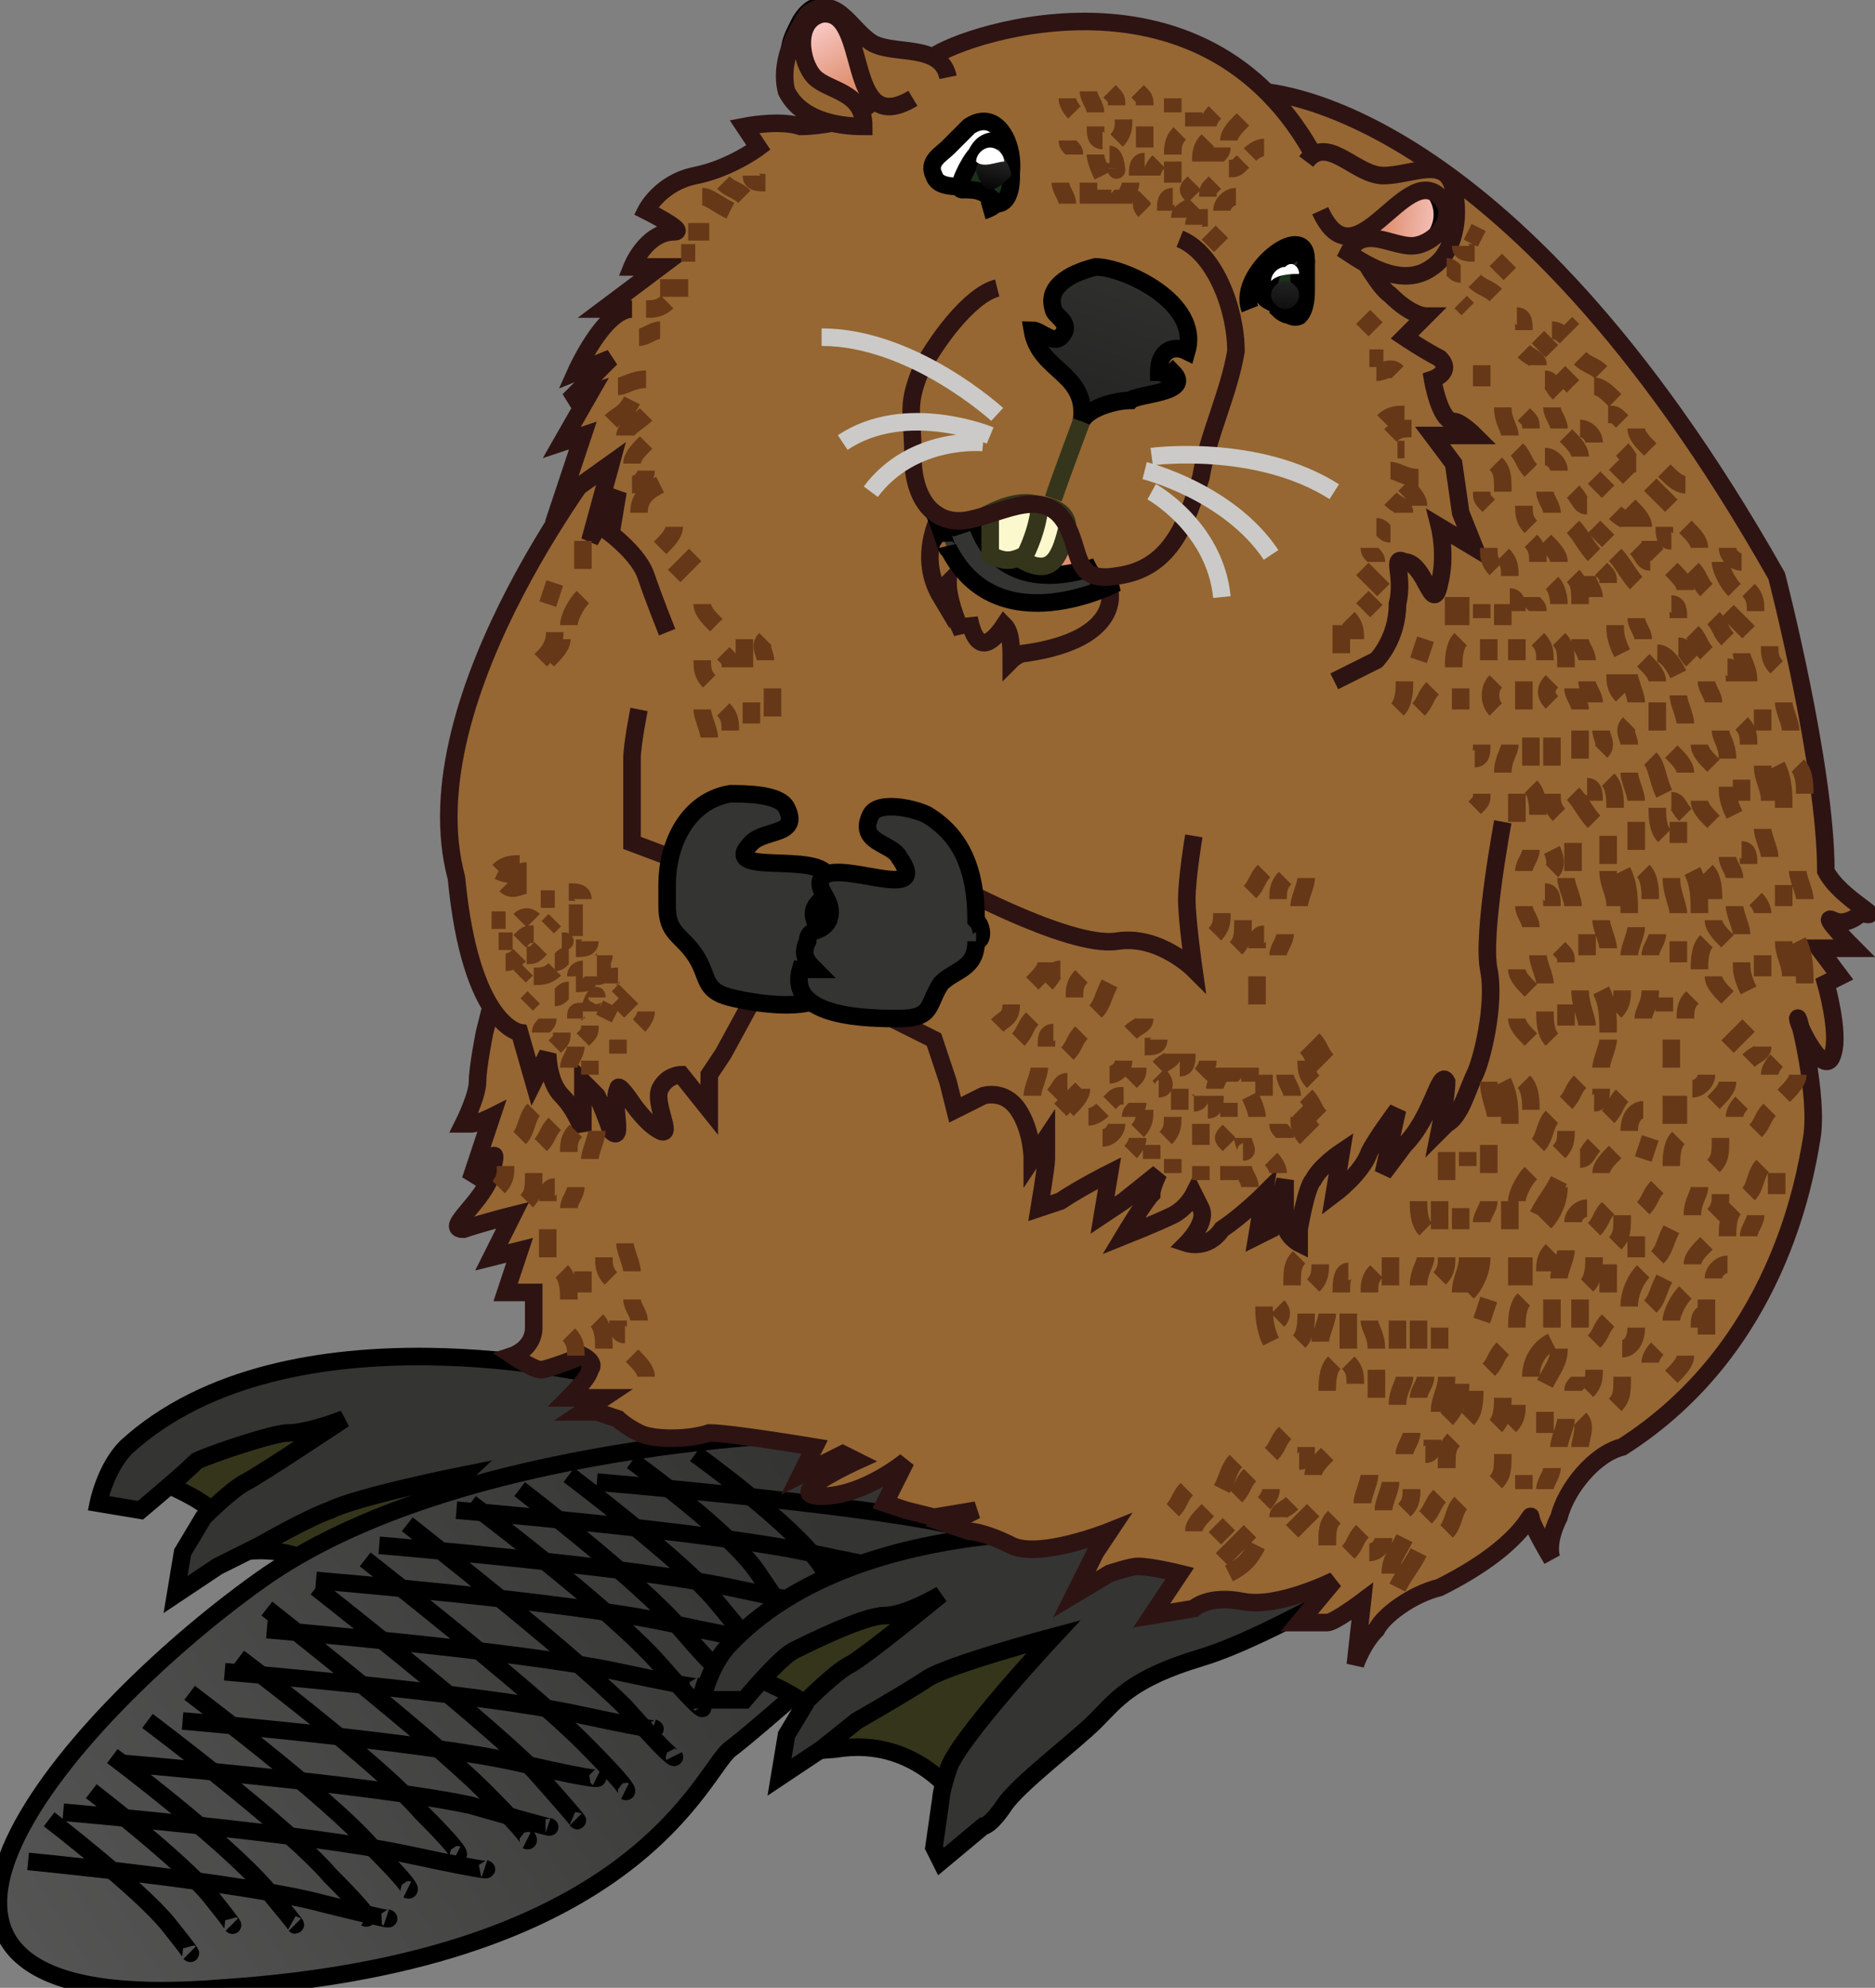 <svg xmlns="http://www.w3.org/2000/svg" version="1.0" viewBox="0 0 26.7 28.3"><rect x="0" y="0" width="26.7" height="28.3" fill="#808080" stroke="none"/><switch><g><path fill="#35351B" stroke="#000" stroke-width=".25" d="M5.2 22.9s-.6-1-1.8-.8c-1.1.1.8-.2-1.1-1-1.1-.5 3.1-1.4 3.1-1.4l1.8.7-2 2.5z"/><path fill="#343433" stroke="#000" stroke-width=".25" d="M8.6 19.6s-4.5-1.1-6.8 1c-.3.3-.4.8-.4.8l.6.1s.6-.5.8-.7c.2-.1 1.1-.4 1.3-.4.3 0 .8-.2.8-.2s-1.2.8-1.4.9c-.2.1-.6.5-.6.5l-.3.5-.1.6.6-.4.6-.3s.7-.4 1-.5c.4-.2 1.9-.5 1.9-.5S5.1 22.4 5 22.8c-.1.3-.2.4-.2.4l-.2.7.1.2.6-.6s.1 0 .3-.3c.3-.2 1.1-.8 1.4-1.1.3-.3.5-.6 1.6-.8 1-.2 2.9-1.2 2.9-1.2l-2.9-.5z"/><linearGradient id="a" x1="-12.625" x2="-43.976" y1="37.211" y2="60.918" gradientTransform="rotate(5.498 165.02 280.725)" gradientUnits="userSpaceOnUse"><stop offset="0" stop-color="#343433"/><stop offset="1" stop-color="#959696"/></linearGradient><path fill="url(#a)" stroke="#000" stroke-width=".25" d="M11.7 20.4s-5.2.1-8 2.1-6.5 6.3-.5 5.8c5.9-.4 6.8-3.1 7.2-3.4.4-.3 1.5-1.3 1.9-1.6.3-.2 4.4-1.7 4.4-1.7l-5-1.2z"/><path fill="none" stroke="#000" stroke-width=".25" d="M4.5 22.5s3.6.3 5 .6 1.1.2 1.1.2M5.4 22s3.6.3 5 .6 1.1.2 1.1.2m-5-1.3s3.6.3 5 .6 1.1.2 1.1.2m-4.1-1.2s3.6.3 5 .6 1.1.2 1.1.2M.4 26.5s3.1.3 4.2.6c1.2.3.9.2.9.2M.9 25.8s3.5.3 4.9.6c1.4.3 1.1.2 1.1.2m-5.2-1.5s3.6.3 5 .6c1.4.4 1.1.3 1.1.3m-5.2-1.5s3.5.3 4.8.6c1.3.3 1.1.2 1.1.2m-5.3-1.5s3.6.3 5 .6 1.1.2 1.1.2m-5.5-1.4s3.6.3 5 .6 1.1.2 1.1.2"/><path fill="none" stroke="#000" stroke-width=".25" d="M9.9 20.7s1.4 1 1.8 1.6c.4.6.3.4.3.4m-9.9 1.8s2 1.5 2.6 2.2c.7.7.5.6.5.6m-2.5-3.2s2 1.5 2.6 2.2c.7.7.5.6.5.6m-2.4-3.3s2 1.5 2.6 2.2c.7.7.5.6.5.6m-2.7-3.5s2.3 1.8 3.1 2.6c.8.8.6.7.6.7m-3-3.6s2.3 1.8 3.1 2.6c.8.9.6.7.6.7m-3-3.7s2.3 1.8 3.1 2.6c.8.8.6.7.6.7M8.1 21s1.6 1.2 2.1 1.8c.5.6.4.5.4.5M9 20.8s1.4 1 1.8 1.6c.4.6.3.4.3.4m-5.3-1.1s2.3 1.8 3.1 2.6c.8.9.7.7.7.7m-2.9-3.6s2 1.5 2.7 2.3c.7.8.6.6.6.6m-2.6-3.1s1.7 1.3 2.3 2c.6.7.5.5.5.5M1.6 25s1.6 1.2 2.2 1.9c.5.6.4.5.4.5m-2.9-1.9s1.3 1 1.7 1.5c.4.5.3.4.3.4M.7 25.9s1.3 1 1.7 1.5c.4.5.3.4.3.4"/><path fill="#35351B" stroke="#000" stroke-width=".25" d="M13.7 25.7s-.6-1-1.8-.8c-1.1.1.8-.2-1.1-1-1.1-.5 3.1-1.4 3.1-1.4l1.8.7-2 2.5z"/><path fill="#343433" stroke="#000" stroke-width=".25" d="M17.1 21.9s-4.6-.7-6.7 1.5c-.3.3-.4.8-.4.8h.6s.5-.6.7-.7c.2-.1 1-.5 1.3-.5.3 0 .8-.3.8-.3s-1.1.9-1.3 1c-.2.1-.6.5-.6.5l-.3.5-.1.6.6-.4.5-.4s.7-.4 1-.6c.3-.2 1.8-.6 1.8-.6s-1.4 1.5-1.5 1.9c-.1.3-.1.4-.1.4l-.1.7.1.2.6-.5s.1 0 .3-.3c.2-.3 1-.9 1.3-1.2.3-.3.5-.6 1.5-.9 1-.3 2.8-1.4 2.8-1.4l-2.8-.3z"/><path fill="#966732" stroke="#2E1313" stroke-width=".25" d="M17.9 1.3s3.5 0 7.4 6.9c0 0 .7 2.7.7 4.2.2.4.9.7.5.6 0 0-.2.2-.4.1s.3.4.3.4h-.5l.3.4-.2.1s.2.7.1 1c-.1.4-.5-.4-.5-.5 0-.1.3 1.1.2 1.7-.1.6-.5 3-2.7 4.4-.4.1-.8.6-.9 1-.2.4-.1.6-.1.6s-.3-.5-.3-.6c0-.1-.1.4-1.3 1-.4.1-.8.4-.9.6-.2.2-.3.5-.3.5l.1-.9s-.4.3-.5.3h-.4l.5-.6s-.8.4-1.3.3c-.5-.1-.7.1-.7.1l-.6.1.4-.6s-.4-.1-.6-.1c-.1 0-.4.1-.4.1l-.5.3.3-.6.2-.3s-1 .4-1.4.2c-.4-.2-.6-.2-.6-.2l-.3-.1.4-.2-.6.1-.4-.1-.3-.1.3-.6s-.6.5-1.2.5.5-.5.5-.5l-.2-.1-.6.3.2-.4s-1.2-.2-1.5-.2c-.3.1-.8.1-1 0-.2-.1-.3-.2-.3-.2l-.3-.1h-.2l.3-.2h-.5s.3-.3.3-.4c.1-.1-.1-.2-.1-.2s-.5.2-.6.2c-.1 0-.4-.2-.4-.2s.3-.1.3-.4v-.5h-.4l.2-.6-.4.1.3-.6s-.4.1-.7.2c-.3 0 .3-.4.4-.8.1-.4 0-.2 0-.2l-.2.2-.1.1.3-.9s-.2.1-.3.1h-.1s.2-.4.2-.6c0-.2.1-.7.1-.7l.1-.4s-.1-4.7.6-5.9c.7-1.2.8-1.4.8-1.4s2.5-2.4 2.6-2.9c.1-.5 4.4-3.5 5.1-3.3.6.2 1.8.5 1.8.5z"/><path fill="#966732" stroke="#2E1313" stroke-width=".25" d="M8.7 6.3s-2.9 3.6-2.2 6.2c.2 2.1.9 2.2.9 2.2l.2.7.2-.4s0 .4.2.6c.2.2.3.5.3.5v-.7l.2.2s.1.2.2.5c.2.2 0-.4.1-.6 0-.1.2.2.2.2s.2.3.4.4c.2.1-.1-.4 0-.6.1-.2.3-.2.3-.2l.4.5v-.5l.2-.3.6-1.1s-.6-.1-.6-.8c0-.7-.5-.8-.5-.8L9 12v-1.2c0-.2.1-.7.1-.7m12.3 1.6s-.3 1.6-.2 2.1c.1.5-.1 1.3-.2 1.5-.1.2-.2.6-.4.7l-.1.1s.1-.5.1-.7c-.1-.2-.2.5-.6.9l-.3.4.2-.9s-.3.4-.4.6c-.1.3-.5.6-.5.6l.1-.6s-.3.2-.4.4c-.1.1-.2.7-.2.7v.2s-.2-.1-.2-.3v-.6l-.2.7-.2.1.1-.6s-.3.3-.6.5c-.2.3-.5.2-.5.2s.3-.3.2-.5L17 17s-.1.2-.3.3c-.2.1-.7.3-.7.3s.3-.5.4-.6c0-.1.1-.3.1-.3l-.5.4-.3.2.1-.6s-.4.2-.7.4l-.3.1s.1-.6.1-.7v-.3l-.2.3s0-.4-.2-.7c-.2-.3-.5-.2-.5-.2l-.4.2-.1-.4-.2-.6-.6-.3.1-.3s.3-.1.6-.3c.2-.2-.1-.6-.1-.7 0-.1.1-.7.1-.7s1.8 1 2.5.9c.6-.1 1.1.4 1.1.4s-.1-.7-.1-1c0-.3.1-.9.1-.9"/><path fill="#343433" stroke="#000" stroke-width=".25" d="M9.5 12.9c0 .4.2.4.4.7.2.3.1.5.5.6.4.1 1.6.3 1.5-.4-.1 0-.1-.1-.2-.1.1-.1.2-.2.2-.3 0-.2-.2-.2-.3-.3-.1-.3.3-.3.2-.6-.1-.4-1.6 0-1.1-.5.2-.2.7-.1.5-.5-.1-.2-.6-.2-.8-.2-.6.1-.9.7-.9 1.3v.3"/><path fill="#343433" stroke="#000" stroke-width=".25" d="M13.9 13.4c0 .4-.3.4-.5.6-.2.3-.1.5-.6.5-.4 0-1.6 0-1.4-.7h.2c-.1-.1-.2-.2-.1-.4 0-.2.2-.1.3-.3.1-.3-.2-.4-.1-.6.2-.3 1.6.4 1.1-.3-.1-.2-.6-.2-.4-.6.1-.2.6-.1.8 0 .5.3.7.8.7 1.5.1.1.1.3 0 .3"/><linearGradient id="b" x1="-6.838" x2="-5.309" y1="18.378" y2="18.378" gradientTransform="rotate(5.498 165.02 280.725)" gradientUnits="userSpaceOnUse"><stop offset="0" stop-color="#cb6732"/><stop offset="1" stop-color="#facbc9"/></linearGradient><path fill="url(#b)" stroke="#000" stroke-width=".25" d="M19.3 3.6c-.1-.2-.3-.1-.2-.4.1-.2.3-.3.5-.4.2-.1.6-.3.8-.1.2.2.2.6-.1.8-.2.3-.8.4-1 .1"/><linearGradient id="c" x1="-13.636" x2="-14.672" y1="17.794" y2="16.39" gradientTransform="rotate(5.498 165.02 280.725)" gradientUnits="userSpaceOnUse"><stop offset="0" stop-color="#cb6732"/><stop offset="1" stop-color="#facbc9"/></linearGradient><path fill="url(#c)" stroke="#000" stroke-width=".25" d="M12.5 1.7c-.4 0-.8-.3-1.1-.6-.3-.3-.1-.6 0-.8.5-.8 1.1.9 1.2 1.3-.1.1-.1.2-.1.1"/><path fill="#966732" stroke="#2E1313" stroke-width=".25" d="M9.5 9s-.2-.5-.3-.8c-.1-.3-.5-.6-.5-.6l.1-.6-.4.7.3-1.1-.7.5.3-.9-.3.1.4-.7-.3.1.6-.6-.5.2s.4-.9.8-.9h-.4l.8-.6H9s.2-.5.6-.5c.2 0-.4-.3-.4-.3s.2-.4.7-.5c.5-.1.9-.4.9-.4l-.2-.3s.5-.1.8 0c.3 0 .7-.1.7-.1l1.2-.9c.4-.3 4.1-1.6 5.6 1.8 0 .1.6 1.4.9 1.6.3.3.5.3.5.3l-.3.3s.3.2.5.3c.2.2-.1.3-.1.3s.1.6.3.6c.1 0 .3.2.3.2h-.6l.3.4.1.7.2.5-.5-.3s.1.4 0 .8c-.1.5-.2-.3-.5-.3-.2-.1 0 .2-.1.6 0 .5-.3.8-.3.8l-.6.3"/><path fill="#966732" stroke="#2E1313" stroke-width=".25" d="M13 1.4C12 2 12.4.1 11.7.2c-.4.1-.3.7-.1.9.2.2.7.2.7.7-.4 0-.9-.1-1.1-.5-.1-.4.1-.8.3-1.1.4-.3.6.2.9.4.3.2 1 0 1.1.5M18.8 3c.5 1.1 1.2-.7 1.7-.2.3.3-.1.7-.4.7-.3 0-.7-.3-.9.1.3.2.8.5 1.2.2.3-.2.4-.7.3-1.1-.1-.5-.6-.2-1-.2s-.8-.6-1.1-.2"/><linearGradient id="d" x1="-9.459" x2="-11.966" y1="18.632" y2="28.23" gradientTransform="rotate(5.498 165.02 280.725)" gradientUnits="userSpaceOnUse"><stop offset="0" stop-color="#343433"/><stop offset="1"/></linearGradient><path fill="url(#d)" stroke="#000" stroke-width=".25" d="M15.4 6c.1-.7-.6-.7-.7-1.3.1 0 .3.2.4.1.2-.2-.1-.3-.1-.4-.1-.3.2-.5.6-.6.4 0 1.5.5 1.3 1.2-.2-.1-.4 0-.4.3.1 0 .1.1.2 0 .3.3-.5.3-.6.4-.2 0-.6.1-.7.3"/><path fill="none" stroke="#2E1313" stroke-width=".25" d="M13.4 7.3c-.1.2-.3.7 0 1.2 0-.1 0-.1.1-.2 0 .2.1.5.2.7 0-.1.1-.1.1-.2.1.5.3.4.5.1.1.1.1.3.1.5 0 0 .1-.1.2-.1 1.4-.2 1.2-.9 1.2-.9"/><linearGradient id="e" x1="-10.605" x2="-11.348" y1="22.327" y2="25.132" gradientTransform="rotate(5.498 165.02 280.725)" gradientUnits="userSpaceOnUse"><stop offset="0" stop-color="#cb6732"/><stop offset="1" stop-color="#facbc9"/></linearGradient><path fill="url(#e)" d="M13.8 7.4c0 .5.3.5.7.7.3.2.6.1.9 0-.1-.1-.1-.4-.2-.6-.1-.2-.1-.2-.3-.3-.2-.2-.9.3-1.2.2"/><path fill="#343433" stroke="#000" stroke-width=".25" d="M13.9 7.4s.2 1.1 1.6.7c.1.2.4.2.4.2s-1.7.9-2.4-.5c0 .1-.1-.3-.2-.5l.3.2.3-.1z"/><path fill="#FBF8CD" stroke="#35351B" stroke-width=".25" d="M15.2 7.5c-.1.4-.2.7-.6.5v-.1c-.2.1-.3.1-.5 0v-.6c.2-.1.5-.2.7-.1.2 0 .4.1.4.3"/><path fill="none" stroke="#35351B" stroke-width=".25" d="M14.6 7.9c.1-.2.2-.5.2-.7"/><path fill="#FFF" stroke="#000" stroke-width=".25" d="M14 3c.7-.2.4-1.6-.2-1.2l-.3.3c-.1.1-.3.2-.2.4.1.3.7 0 .9.4m3.6 1.5c-.2-.5.8-1.3.8-.7v.4c0 .1 0 .3-.1.4-.2.1-.4-.4-.7-.3"/><path fill="#19321B" stroke="#000" stroke-width=".25" d="M13.7 2.7c-.1 0 .1-.4.2-.5.1-.2.2-.2.4-.2.1.1.1.3.1.5 0 .3-.1.4-.2.4-.2-.2-.3-.2-.5-.2m4.9 1c-.1-.3-.4.1-.5.2 0 .1-.1.3-.1.3 0 .1.2.1.2.2.2.2.3 0 .3-.2v-.3c.1-.1.1-.1.1-.2"/><linearGradient id="f" x1="-11.778" x2="-11.893" y1="17.739" y2="18.517" gradientTransform="rotate(5.498 165.02 280.725)" gradientUnits="userSpaceOnUse"><stop offset="0" stop-color="#343433"/><stop offset="1"/></linearGradient><path fill="url(#f)" d="M14.4 2.5c0-.1-.1-.3-.2-.3s-.3.1-.3.2.1.3.2.3.2-.1.3-.2z"/><path fill="#FFF" d="M14.3 2.3c0-.1-.1-.2-.2-.2s-.2.1-.2.2c.1.1.3 0 .4 0"/><linearGradient id="g" x1="-7.497" x2="-7.497" y1="18.943" y2="20.054" gradientTransform="rotate(5.498 165.02 280.725)" gradientUnits="userSpaceOnUse"><stop offset="0" stop-color="#343433"/><stop offset="1"/></linearGradient><path fill="url(#g)" d="M18.5 4.2c0-.1-.1-.2-.2-.2s-.2.1-.2.2.1.2.2.2.2-.1.2-.2z"/><path fill="#FFF" d="M18.5 3.9c0-.1-.1-.2-.2-.1-.1 0-.2.1-.2.2.1-.1.3-.1.4-.1"/><path fill="none" stroke="#2E1313" stroke-width=".25" d="M14.2 4.1c-.4.1-.9.8-1.1 1.2-.2.5-.1.6-.1 1.2s.3 1 .8.9c.5-.1 1.1-.5 1.4.1.2.4.1.8.7.7.8-.1 1-.8 1.2-1.4.1-.6.4-1.2.5-1.8 0-.6-.3-1.4-.8-1.6"/><g fill="none" stroke="#663817" stroke-width=".25"><path d="M22.1 5l-.2-.2m.1.6c.1 0 .1.1.2.2m.2-.1l-.2-.2M22 6.5c.1 0 .2.1.2.2m-.7-2.8l-.2-.2m1 2.5c.1.1.2.2.2.3M21 4c.1.1.2.1.3.2m1.2 1.9c.1 0 .2.1.2.2m-1.9-2l.1.1m2 1.5c.1 0 .1 0 .2.1m-2.2-2.7l.2.1m1.6 2.1c.1 0 .2.1.3.2m-2.2-2.2c0 .1.1.1.2.1m1.5 1.5c.1.1.2.1.3.2m-2.2-1.5c.1 0 .1.1.2.1m.9 3.3c0 .1 0 .2.1.3m.3-.2c0-.1-.1-.2-.1-.3m-.4-.6c.1.1.1.2.2.3m.6.3c.1.1.1.2.2.2m-1.3-.6c.1.1.1.2.1.4m1.3-.2l.2.2m-1.8 0c0 .1 0 .1.1.2m1.8-.6l.2.2m-.3.9l-.2-.2m.4-1.1c.1.1.1.2.2.2m-.3.7c.1.1.2.1.2.2m.1-1.4c0 .1.1.2.2.3m-.3.8c.1.1.2.2.2.3m-1 0c.1.1.2.3.3.4m.8-1l.3.3m-1.7-1.4c0 .1.1.2.1.3m1.5.6c.1.1.2.2.3.2m-2.3-1c.1.1.1.1.1.2m-.6 1.7c0 .1 0 .2.1.3m1.1.1c.1.1.1.2.1.4m-1.1-.7c.1.1.1.2.1.3m1.1 0c0 .1.1.2.1.3m-.9-.8c.1.1.1.2.1.3m.9.1c.1.1.1.1.1.2m-.9-.6c.1.1.2.2.2.3m.8-.1c.1.1.2.3.3.4m-1.4.8c.1.1.1.2.1.3m1.3-1.6c.1.1.1.2.2.2m-1.3 1.1c.1.1.1.2.1.4m1.2-1.8c0 .1.1.2.1.2m-1.1 1.2c0 .1.1.2.1.3m1.1-1.9c0 .1 0 .2.1.2m-2.3-1.5c0-.1-.1-.2-.1-.4M24 7.5c.1.1.2.2.2.3M23 8.9c0 .1 0 .2.1.4m.2-.5c0 .1.1.2.1.3m.4-.5c.1 0 .1.1.1.2m-1.8-4.1c.1 0 .2.1.2.1m0-.2l.1.1m-.7.3c.1.1.2.1.2.2m-.8 0v.3m.5-1c.1 0 .1.1.1.2m-6.2-1.8v-.3m.2.3v-.2m-.5.2c0-.1-.1-.2-.1-.3m.8.3c0-.1.1-.1.1-.2m.1-.1c0 .1-.1.2-.1.3m.3-.1s-.1.1 0 .2m1.1.3l-.2.2m-.6-.5c0-.1 0-.2.1-.2m.1.3c0-.1.1-.1.2-.2m0 .3c0-.1.1-.1.2-.1m-1.5-.6s-.1-.2-.1-.3m.3.2c0 .1 0-.2-.1-.2m.4.3c0-.1 0-.2.1-.2m1.1.7c0-.1.1-.2.2-.2m-1.2-.3s0-.1.1-.2m.7.5c0-.1 0-.1.1-.2m-.3 0c-.1.1-.1.1 0 .2m-.3-.2v-.3m-1.4-.1c0-.1-.1-.1-.1-.2m.5 0c-.1 0-.1-.1-.1-.2m.3.2c.1-.1.1-.2.1-.3m.3.4v-.3m.4.4c0-.1 0-.2.1-.3m.7.5c.1 0 .1 0 .2-.1m-.6 0c0-.1 0-.2.1-.3m-1.9-.4s-.1-.1-.1-.2m2.1.9c0-.1.1-.1.1-.2m-.7-.5v-.2m-1.1.2c0-.1-.1-.2-.1-.3m1.5.5v-.2m.8.6s.1-.1.2-.1m-2.1-.6c0-.1 0-.1-.1-.2m1.4.5c0-.1.1-.2.1-.2m-1-.1c0-.1 0-.1-.1-.2m1.3.7c0-.1.1-.2.2-.3m.3 13.6v.3m-.2-.4v.2m.5-.1c0 .1.1.2.1.3m-.8-.4c0 .1-.1.1-.1.2m-.2.1c0-.1.1-.2.1-.3m-.3.1s.1-.1.1-.2m-1.1-.4c.1-.1.2-.1.2-.2m.6.5c0 .1 0 .2-.1.2m-.1-.2c0 .1-.1.1-.2.2m0-.4c0 .1-.1.1-.2.1m1.5.7s.1.2.1.3m-.4-.2v.2m-.2-.3c0 .1 0 .2-.1.2m-1.2-.7c0 .1-.1.2-.2.2m1.3.3s0 .1-.1.1m-.8-.5c0 .1 0 .1-.1.2m.4.1c.1 0 .1-.1 0-.2m.3.2v.3m1.4.2c0 .1.1.1.1.2m-.6 0c0 .1.1.2 0 .2m-.2-.3c-.1.1-.1.1 0 .2m-.4-.3v.3m-.4-.4c0 .1 0 .2-.1.3m-.6-.6c-.1 0-.1 0-.2.1m.5.1c0 .1 0 .2-.1.3m1.9.4s.1.1.1.2m-2-1c0 .1-.1.1-.1.2m.6.6v.2m1-.1c0 .1.1.2.1.3m-1.4-.6v.2m-.7-.7s-.1.1-.2.1m2 .7v.2m-1.3-.6c0 .1-.1.2-.1.2m1 .2v.2m-1.2-.8c0 .1-.1.2-.2.2m-6.7-2l-.2.2m.1-.3l-.1.1m.4.2c0 .1-.1.2-.1.2m-.3-.7c-.1 0-.1 0-.1.1m-.2-.1c.1 0 .1-.1.2-.1m-.2-.1s.1 0 .1-.1m-.5-.9c.1 0 .2 0 .2.1m.1.6c0 .1-.1.1-.2.1m.1-.3h-.2m.2-.2h-.2m.6 1.3l-.1.2m-.1-.3c0-.1-.1.1-.1.2m0-.5c0 .1-.1.1-.2.1m-.3-1.2h-.2m.6 1s-.1 0-.1.1m-.3-.8l-.1.1m.2.2s.1 0 0 0m.1.2c-.1 0-.1.1-.2.1m.9 1.1v.2m-.4-.4c0 .1 0 .1-.1.2m0-.4c-.1 0-.1 0-.1.1m-.1-.4c-.1 0-.1.1-.2.1m0-.4c-.1.1-.2.1-.3.1m0-.8s-.1-.1-.2 0m.3.4c-.1.1-.1.1-.2.1m.9 1.5v.2m-.8-2c-.1 0-.1 0-.2.1m.2.8l-.1.1m.7.6c0 .1-.1.2-.1.3m-.6-1.4l-.1.1m-.2-.8H7m1 1.6c0 .1 0 .1-.1.2m-.5-1.3s-.1.1-.2.1m.6.8c0 .1-.1.1-.1.2m-.4-1.3h-.2m13.6-4.9v.4m3.1-.8c.1.1.2.2.2.3m-3.2.5v-.4m3.3-.4c.1.1.1.2.2.3m-3.2.4v-.2m3.4-.6c0 .1.1.3.2.4m-3.3.5v-.3m3.2-.8c0 .1.1.2.2.2m-3.2.7c0-.1 0-.2-.1-.2m.9 1.3c0 .1.1.2.1.3m-.6-1.4c0-.1-.1-.1-.1-.2m.8 1.2c0 .1.1.2.1.3m-.5-1.4s0-.2-.1-.3m.9 1.3c0 .1 0 .2.1.3m-1.5-.8v.3m1.6.2c0 .1.1.3.1.4m-2.1-.9v.3m2.2 0c.1.1.2.2.2.3m-2.8-.6c-.1.1-.1.3-.1.4m2.9-.2c.1 0 .2.1.3.3m-3.6-.5l-.1.3m3.7-.2c.1 0 .1.1.2.2m-2 .3c-.1.1-.1.2 0 .3m2-1c.1.1.1.2.2.3m-2.6.4v.4m2.7-1.3c.1.1.1.2.2.3m-3.3.6c-.1.1-.1.3 0 .4m3.3-1.4l.3.3m-4.1.8v.3m4.1-1.7c.1.1.1.2.1.3m-4.6 1.1c-.1.1-.1.2-.2.3m1.6.4v.4m2.5-1.2c0 .1.1.2.1.3m-2.3.5v.4m1.8-1c0 .1.1.3.1.4m-1.5.1v.4m1.1-.8v.4m-.8 0c0 .1.1.2 0 .3m1.8-1.2c.1 0 .1.1.1.2m-1.5.6c-.1.1 0 .2 0 .3m1.6-1.3c0 .1.1.2.1.4m-3.4.9c0 .1-.1.2-.1.4m3.8-1.8c0 .1 0 .2.1.3m-2.4 1.6c.1.1.1.3.1.4m-1.4-.2v.4m1.6-.7c0 .1.1.3.1.4m-1.5-.2c.1.1.1.3.1.4m1.6-.8c.1.1.1.3.2.5m-1.6 0c0 .1 0 .2.1.3m1.6-.9c.1.1.2.2.2.3m-1.6.3c.1.1.2.3.3.4m1.5-1.1c0 .1.1.2.2.3m-1.8.3c.1 0 .1.1.1.2m1.8-1c0 .1.1.2.1.4m-3.5.5c0 .1 0 .1-.1.2m3.8-1.2c.1.1.1.2.1.3m-3.8 0c0 .1 0 .2-.1.2m4.1-.7v.3M20 9.7c0 .1 0 .3-.1.4m5.5-.1c0 .1.1.3.1.4m-1.7 1c.1 0 .1.1.2.2m-.4-.1c0 .1 0 .3.1.4m-.4-.2v.4m1.8-1.2c0 .2.1.3.1.5m.1-.5c.1.2.1.4.1.6m.2-.6c.1.1.1.3.1.4m-2.8.6v.4m1.3-.9c0 .1.1.2.2.3m-2 .3v.4m2.2-1.2c0 .1 0 .2.1.4m-2.6.5s.1.2 0 .3m2.7-1.3v.3m-3 .7c0 .1-.1.2-.1.3M8.7 6c.1-.1.2-.1.3-.3m.1-.9c.1 0 .2-.1.3-.1m.3-1.1h.2m.1-.8c.1 0 .2.1.4.2M9.2 4.4c.1 0 .2 0 .3-.1m.3-1h.3m.2-.7c.1.1.2.1.3.2M8.9 6.2c0-.1.2-.2.3-.3m-.1 1.4c0-.2.1-.3.3-.4m-.6-1.4c.1 0 .2-.1.4-.1m.2-1.3h.4m.9-1.6c0 .1.1.1.2.1M9 6.9c.1 0 .2-.1.2-.2m.2 1.1c.1-.1.2-.2.2-.3M9 6.6c0-.1.1-.2.2-.3m.4 1.9l.3-.3m9.2 1.4v-.4m.6-.5l-.3-.3m.8-.9c0-.1-.1-.2-.2-.3m-.2-.7c.1-.1.2-.1.3-.1m-.5-.8c.1 0 .2-.1.3 0m-.1 1.8c.1.1.2.1.2.2m-.5.5c0 .1.1.1.1.2m-.4.8c.1.1.1.2.1.3m.5-2.4c.1 0 .2.1.4.1m-.5-.8c.1-.1.2-.1.3-.1m-.5-.8h.2m.2 1.3h.1m-.4 1.1c.1 0 .1.1.2.1m-.4.9l.2.2m-.2-4l.2-.2m2.1 8.4c0 .1.1.2.1.3m.2-.5c.1 0 .1.1.1.2m.2-.4c0 .1.1.3.1.4m-.8.9c0 .1.1.2.2.3m.1-.5c0 .1.1.3.1.4m.2-.5c.1.1.1.1.1.2m.3-.4v.3m.2-.5c0 .1.1.3.1.4m-.4.6c0 .2.1.4.1.5m.2-.5c.1.2.1.4.1.6m-1.3-.2c0 .1.1.2.2.3m.2-.4c0 .1 0 .3.1.4m.2-.5v.3m2.3-2.4c0 .1.1.2.1.3m.1-.4c.1 0 .1.1.1.2m.2-.5c0 .1.1.3.1.4m-.8.9c0 .1.1.2.2.3m.1-.5c0 .1.1.3.1.4m.2-.5c.1.1.1.2.1.2m.3-.4v.3m.2-.5c0 .1.1.3.1.4m-.3.6c0 .2.1.3.1.5m.1-.5c.1.2.1.4.1.6m-1.3-.1c0 .1.1.2.2.3m.2-.5c0 .1 0 .2.1.4m.2-.5v.3m-6.8 6.5c-.1.1-.1.2-.2.3m.5-.1c0 .1 0 .2-.1.2m.4-.1c-.1.1-.2.2-.2.3m-1.1-.2c-.1.1-.1.2-.2.4m.4-.2c-.1.1-.1.2-.2.3m.5-.1c0 .1-.1.2-.1.2m.4 0c-.1.1-.2.1-.2.2m.5-.1l-.3.3m-.6 0l-.4.4m.5-.2c-.1.2-.2.3-.4.4m-.6-1.2c-.1.1-.1.2-.2.3m.5 0c-.1.1-.2.2-.2.3m.5-.1l-.2.2m2.8-1.5c0 .1-.1.2-.1.3m.4-.2c0 .1 0 .2-.1.2m.4-.2c-.1.1-.1.2-.1.4m-1.1.1c0 .1-.1.3-.1.4m.4-.3c0 .1-.1.3-.1.4m.4-.3c0 .1 0 .2-.1.3m.5-.2c-.1.1-.1.2-.2.3m.5-.2c-.1.1-.1.3-.2.4m-.6.1c-.1.2-.2.3-.2.5m.4-.3c-.1.2-.2.3-.3.5m-.9-1c-.1.1-.1.2-.1.4m.5-.2c-.1.1-.1.2-.2.3m.5-.2c0 .1-.1.2-.2.2"/><path d="M20.1 20.4c0 .1-.1.2-.1.3m.4-.2c0 .1 0 .2-.1.2m.4-.2c-.1.1-.1.2-.1.4m-1.1.1c0 .1-.1.3-.1.4m.4-.3c0 .1-.1.3-.1.4m.4-.3c0 .1 0 .2-.1.3m.5-.2c-.1.1-.1.2-.2.3m.5-.2c-.1.1-.1.3-.2.4m-.6.1c-.1.2-.2.3-.2.5m.4-.3c-.1.2-.2.3-.3.5m-.9-1c-.1.1-.1.2-.1.4m.5-.2c-.1.1-.1.2-.2.3m.5-.2c0 .1-.1.2-.2.2m2.5-.9c0-.1.1-.2.1-.3m-.4.3V21m-.4.1c.1-.1.1-.2.1-.4m1.1-.1c0-.1.1-.3 0-.4m-.3.4c0-.1.1-.3.1-.4m-.3.2v-.3m-.5.2c.1-.1.1-.2.1-.3m-.3.3c.1-.1.1-.3.1-.4m.6-.2c.1-.2.2-.3.2-.5m-.4.4c0-.2.1-.4.3-.5m.9.9c.1-.1.1-.2.1-.4m-.5.2c.1-.1.1-.2.1-.3m-.3.3c0-.1.1-.1.1-.2m-4-1.7c-.1.1-.1.2-.1.4m1.2-.2c-.1.1-.1.2-.1.3m-.7-.4c0 .1 0 .2-.1.3m.5-.2c-.1 0-.1.2-.1.3m-.5.3c0 .1 0 .3-.1.4m.4-.4c0 .1-.1.3-.1.4m.4-.4v.5m.3-.4c0 .1.1.2.1.4m-1.6-.6c0 .1 0 .3.1.5m1.8-.3v.4m-1.7-.6c.1.1 0 .2 0 .2m2 0v.4m.3-.3v.3m-1.3.2c.1.1.1.2.1.3m1.3-.1c0 .2-.1.3-.1.5m-1.5-.7c-.1.1-.1.3-.1.4m1.9-.1c0 .2-.1.4-.2.5m.4-.4c0 .1 0 .3-.1.4m-1.3-.7v.4m.4-.3c0 .1-.1.2-.1.4m.4-.4c0 .1-.1.2-.1.3m3.6-.3c.1-.1.2-.2.2-.3m-1.3-.2c.1-.1.1-.2.2-.3m.6.6c0-.1.1-.2.1-.2m-.5 0c.1 0 .2-.1.2-.3m.5-.1c0-.1.1-.3.2-.4m-.5.2c.1-.1.1-.2.2-.4m-.5.4c0-.2.1-.4.2-.5m-.5.3V18m1.4 1v-.5m-1.7-.2c.1-.1.1-.3.1-.4m1.5 1c0-.1 0-.2.1-.2m-2.1-.5c0-.1.1-.3.1-.4m-.3.3c0-.1 0-.2.1-.3m1.2.1v-.3m-1.3-.2c.1-.1.2-.3.2-.5m1.4 1c.1-.1.1-.2.2-.4m-1.9-.2c.1-.2.2-.3.3-.5m-.6.3c0-.1.1-.3.2-.4m1.2 1c.1-.1.1-.2.1-.4m-.4.2c.1-.1.1-.2.2-.3m-.5.2c0-.1.1-.2.2-.2m2.5-.6c-.1.1-.1.3-.2.4m.4-.3v.3m-1.1-.1c0 .1-.1.2-.1.4m.4-.3c0 .1 0 .2-.1.3m.3-.1c-.1.1-.1.3-.1.4m.4-.3c0 .1-.1.2-.1.3m-.6.1c-.1.1-.2.2-.2.3m.5 0c-.1 0-.2.1-.2.2m-2.8-.3v.4m.1 0v-.4m0 .6c-.1.1-.1.3-.1.4m-.4-.4l-.1.3m.3.4c-.1.1-.1.2-.2.3m2.6-3.9v.4m.1 0v-.4m0 .6c-.1.1-.1.3-.1.4m-.3-.4l-.1.3m.2.4c-.1.1-.1.2-.2.3M7.7 9.4c.1-.1.2-.2.2-.4m.1.1c0 .1-.1.2-.2.3m.3-.5c0-.1.1-.3.2-.4m-.5.1l.1-.3m.4-.2v-.4m13.8 11.2v-.4m.4.4v-.4m-1.9-2.1v.4m.3-.4v.2m.3-.3v.4m-1 .4c0 .1 0 .3.1.4m.2-.4v.4m.3-.3v.3m.4-.4c0 .1-.1.2-.1.3m.4-.3v.4m-.6.4c0 .2-.1.3-.1.5m.3-.5c0 .2-.1.4-.2.5m-1.1-.5v.4m.5-.4c0 .1-.1.2-.1.4m.4-.4c0 .1 0 .2-.1.3m2.4-3.4c0 .1-.1.3-.1.4m-.3.2c-.1.1-.1.2-.2.3m.5-.2c0 .1 0 .2-.1.2m.4-.1c-.1.1-.1.2-.2.3m.5-.1c-.1 0-.2.1-.2.3m-1.1-.2c-.1.1-.1.3-.2.4m.4-.2c0 .1 0 .2-.1.3m.5-.1c-.1.1-.1.2-.2.2m.5-.1c-.1.1-.2.2-.2.3m1.6-.1c.1-.1.1-.2.1-.4m.5-.1c.1-.1.1-.2.2-.3m-.5.1c0-.1.1-.2.1-.2m-.4 0c.1-.1.2-.2.2-.3m-.5.1c.1 0 .2-.1.2-.2m1.1.3c.1-.1.2-.2.2-.3m-.4 0c0-.1.1-.2.1-.2m-.4 0c.1-.1.2-.1.2-.2m-.5 0l.3-.3m-1.1.6v-.4m.2-.3c0-.1 0-.2.1-.3m-.4.2v-.2m-.3.3c0-.1.1-.2.1-.4m-.5.3c.1-.1.1-.2.1-.3m1.1-.3c0-.1 0-.3.1-.4m-.4.3v-.3m-.4.2c0-.1.1-.2.1-.3m-.4.3c0-.1.1-.3.1-.4m.6-1.5v.3m-.1.5c0 .2.1.4.1.5m.2-.6c.1.2.1.4.1.6m.1-.6c.1.1.1.3.1.4m-1.5-.4c0 .2.1.3.1.5m.1-.5c.1.2.1.4.1.6m.2-.6c.1.1.1.3.1.4m-2.3 2.6c0 .2.1.4.1.5m.1-.5c.1.2.1.4.1.6m.2-.6c.1.1.1.3.1.4M7.4 12.3c-.1 0-.2 0-.3.1m.4 0c-.1 0-.2.1-.4 0m.4.2c-.1 0-.2.1-.3 0m11.6 3.3c-.1-.1-.1-.2-.2-.3m.1.5c-.1-.1-.1-.2-.2-.3m.1.4c-.1-.1-.1-.2-.1-.3m.4-.8c-.1-.1-.1-.2-.2-.3m.1.4c-.1-.1-.1-.2-.2-.3m.1.5c-.1-.1-.1-.2-.1-.3m-3.4.7c.1-.1.2-.2.2-.3m-.3.3l.3-.3m-.4.1c.1-.1.1-.2.2-.2m-7.4 2.5v-.4m.3-.3c0-.1.1-.2.1-.3m-.4.2c0-.1 0-.2.1-.2m-.4.2c.1-.1.1-.2.1-.4m-.5.2c.1-.1.1-.2.1-.3m1.2-.1c0-.1.1-.3.1-.4m-.4.3c0-.1 0-.2.1-.3m-.5.2c.1-.1.1-.2.2-.3m-.5.2c.1-.1.1-.3.2-.4m1.6 3.8c0-.1-.1-.2-.2-.3m.1-.5c0-.1-.1-.2-.1-.3m-.1.5c-.1 0-.1-.1-.1-.2m-.2.4c0-.1 0-.3-.1-.4m-.3.5c0-.1 0-.2-.1-.3m.9-.9c0-.1-.1-.3-.1-.4m-.2.5c-.1-.1-.1-.2-.1-.3m-.3.5v-.3m-.2.4c0-.1 0-.3-.1-.4m6.7-2.5c0-.1.1-.3.1-.4m.4-.2c.1-.1.1-.2.2-.3m-.5.2c0-.1 0-.2.1-.2m-.5.1c.1-.1.1-.2.2-.3m-.5.1c.1-.1.2-.1.2-.3m1.2.1c.1-.1.1-.2.2-.4m-.5.2c0-.1 0-.2.1-.3m-.5.1c.1-.1.1-.2.2-.2m-.4.2c.1-.1.2-.2.2-.3M10 8.6c0 .1.1.2.2.3m-.2.5c0 .1 0 .2.1.3m.2-.4c.1.1.1.1.1.2m.2-.4v.4m.3-.4c-.1.1 0 .2 0 .3m-.9.7c0 .1.1.3.1.4m.2-.4c.1.1.1.2.1.3m.3-.4v.3m.3-.5v.4m6.9 4.1v-.4m.3-.3c0-.1.1-.2.1-.3m-.4.2c0-.1 0-.2.1-.2m-.4.2c.1-.1.1-.2.1-.4m-.4.2c.1-.1.1-.2.1-.3m1.1-.1c0-.1.1-.3.1-.4m-.4.3c0-.1 0-.2.1-.3m-.5.2c.1-.1.1-.2.2-.3"/></g><path fill="none" stroke="#35351B" stroke-width=".25" d="M15.4 6s-.3.8-.4 1.1"/><path fill="none" stroke="#CBCAC8" stroke-width=".25" d="M16.4 6.5s1.5-.2 2.6.5m-2.7-.3s1.2.3 1.8 1.2M16.4 7s.9.5 1 1.5m-3.2-2.6S13 4.8 11.7 4.8m2.4 1.4s-1.2-.5-2.1.1m2 0s-1-.1-1.6.7"/></g></switch></svg>

